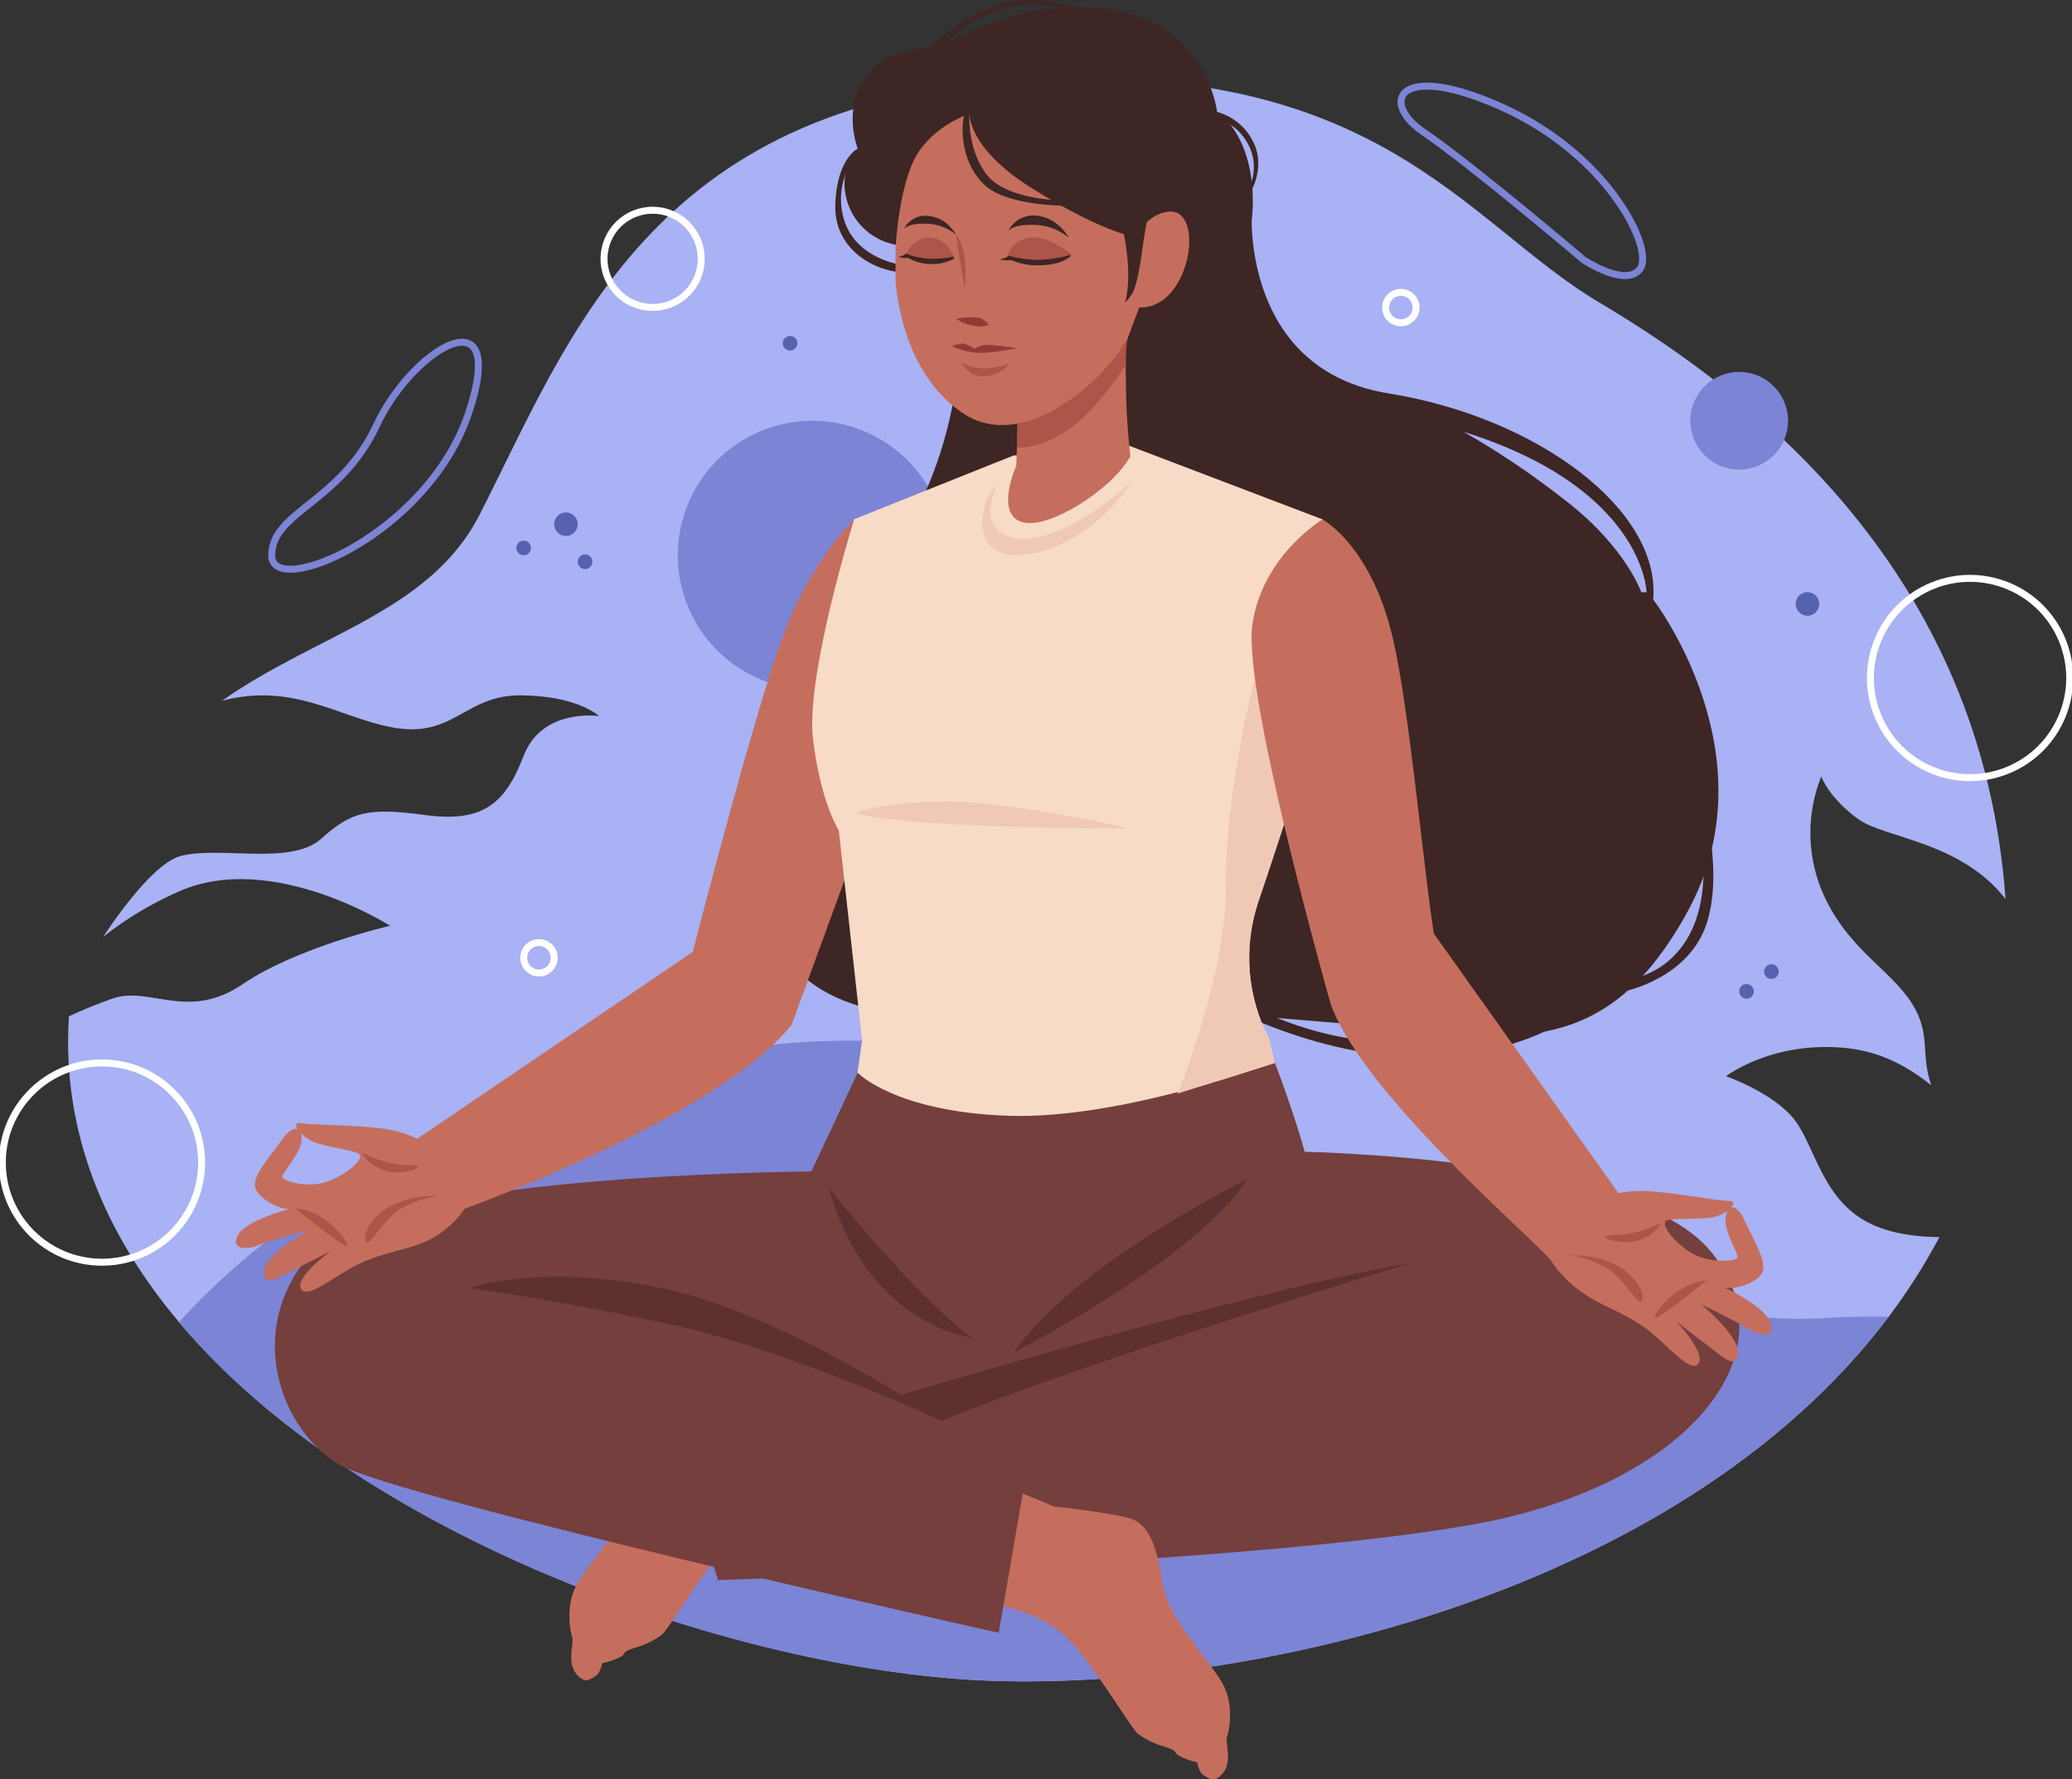 <svg width="297" height="255" viewBox="0 0 297 255" fill="none" xmlns="http://www.w3.org/2000/svg">
<rect x="0" y="0" width="297" height="255" fill="#333333" stroke="none"/>
<g clip-path="url(#clip0_20_560)">
<path d="M268.42 175.507C261.366 172.322 260.29 164.662 257.377 160.675C254.465 156.688 247.41 154.23 247.41 154.23C247.41 154.23 254.157 149.021 264.893 150.223C269.944 150.797 273.731 153.068 276.831 155.532C275.235 150.918 276.831 148.253 274.099 143.865C270.872 138.73 264.586 135.965 261.058 127.443C258.979 122.254 258.979 116.464 261.058 111.275C261.058 111.275 262.134 114.347 266.403 117.412C270.237 120.15 281.06 120.571 287.473 128.839C284.133 82.177 251.705 56.673 229.252 43.356C209.965 31.929 197.506 8.088 145.397 11.534C93.288 14.98 81.684 48.411 68.77 73.709C61.622 87.734 45.462 90.812 31.833 100.423C41.921 97.785 48.321 102.653 55.923 104.183C65.029 106.026 66.459 99.608 74.629 99.648C82.799 99.688 85.879 102.62 85.879 102.62C85.879 102.62 77.702 101.391 75.043 108.343C72.384 115.295 69.111 117.9 60.934 116.798C52.757 115.696 50.385 116.297 46.049 120.191C41.714 124.084 31.693 121.219 25.961 122.655C22.574 123.503 17.944 129.52 14.764 134.282C18.091 131.641 21.75 129.447 25.647 127.757C38.935 121.827 55.917 132.672 55.917 132.672C55.917 132.672 42.556 135.738 34.759 141.054C26.963 146.37 21.465 141.261 16.147 143.097C14.014 143.836 11.922 144.687 9.881 145.648C9.881 145.648 9.881 145.689 9.881 145.709C8.812 162.238 15.065 176.917 25.68 189.492C51.668 220.286 103.843 238.531 138.937 240.715C175.68 242.986 240.115 229.362 270.718 188.711C273.441 185.098 275.876 181.277 278 177.284C274.907 177.264 271.387 176.863 268.42 175.507Z" fill="#A8B2F4"/>
<path d="M123.94 97.335C133.749 93.192 138.342 81.886 134.199 72.08C130.055 62.274 118.745 57.683 108.936 61.825C99.127 65.967 94.534 77.274 98.677 87.08C102.821 96.885 114.131 101.477 123.94 97.335Z" fill="#7C84D5"/>
<path d="M249.294 67.298C253.16 67.298 256.295 64.164 256.295 60.299C256.295 56.434 253.16 53.3 249.294 53.3C245.427 53.3 242.292 56.434 242.292 60.299C242.292 64.164 245.427 67.298 249.294 67.298Z" fill="#7C84D5"/>
<path d="M270.685 188.711C240.081 229.348 175.627 242.986 138.903 240.715C103.79 238.531 51.634 220.286 25.647 189.492C35.541 178.526 60.847 156.307 107.551 150.09C170.349 141.688 214.094 191.495 261.539 188.891C264.733 188.684 267.752 188.644 270.685 188.711Z" fill="#7C84D5"/>
<path d="M67.167 59.21C72.999 41.733 59.197 49.807 53.979 60.947C48.762 72.086 38.948 73.315 38.948 79.599C38.948 85.884 61.321 76.654 67.167 59.21Z" stroke="#7C84D5" stroke-miterlimit="10"/>
<path d="M227.001 37.245C227.001 37.245 210.74 23.454 204.146 19.007C197.552 14.559 200.465 8.582 215.57 15.48C230.675 22.379 237.102 35.703 235.104 38.508C233.107 41.312 227.001 37.245 227.001 37.245Z" stroke="#7C84D5" stroke-miterlimit="10"/>
<path d="M76.112 78.518C76.114 78.725 76.053 78.929 75.938 79.103C75.823 79.276 75.66 79.411 75.468 79.492C75.276 79.572 75.064 79.593 74.86 79.553C74.656 79.513 74.469 79.413 74.322 79.266C74.175 79.119 74.075 78.931 74.034 78.727C73.994 78.523 74.015 78.312 74.096 78.12C74.176 77.928 74.311 77.764 74.485 77.65C74.658 77.535 74.862 77.474 75.07 77.476C75.346 77.476 75.612 77.585 75.807 77.781C76.002 77.976 76.112 78.241 76.112 78.518V78.518Z" fill="#5661AF"/>
<path d="M84.911 80.501C84.911 80.708 84.849 80.911 84.734 81.084C84.619 81.256 84.455 81.39 84.263 81.47C84.072 81.549 83.861 81.57 83.657 81.529C83.454 81.489 83.267 81.389 83.12 81.242C82.973 81.096 82.874 80.909 82.833 80.706C82.793 80.502 82.813 80.291 82.893 80.1C82.972 79.908 83.106 79.744 83.279 79.629C83.451 79.514 83.654 79.453 83.862 79.453C84.139 79.454 84.405 79.565 84.601 79.761C84.798 79.958 84.909 80.224 84.911 80.501V80.501Z" fill="#5661AF"/>
<path d="M114.292 49.193C114.292 49.401 114.23 49.603 114.115 49.776C113.999 49.949 113.835 50.083 113.643 50.162C113.451 50.241 113.24 50.262 113.036 50.221C112.832 50.18 112.645 50.079 112.499 49.932C112.353 49.785 112.253 49.597 112.214 49.393C112.174 49.189 112.196 48.978 112.276 48.787C112.356 48.596 112.492 48.432 112.665 48.318C112.839 48.203 113.042 48.143 113.25 48.144C113.387 48.144 113.523 48.172 113.65 48.224C113.777 48.277 113.892 48.354 113.989 48.452C114.086 48.549 114.163 48.665 114.215 48.792C114.267 48.919 114.293 49.055 114.292 49.193V49.193Z" fill="#5661AF"/>
<path d="M251.398 142.069C251.398 142.278 251.336 142.482 251.219 142.655C251.102 142.828 250.936 142.962 250.743 143.04C250.549 143.119 250.336 143.137 250.132 143.094C249.928 143.051 249.741 142.948 249.596 142.798C249.45 142.648 249.353 142.458 249.317 142.252C249.28 142.047 249.306 141.835 249.39 141.644C249.475 141.453 249.614 141.292 249.791 141.181C249.968 141.07 250.174 141.014 250.383 141.02C250.655 141.029 250.913 141.143 251.103 141.339C251.292 141.535 251.398 141.796 251.398 142.069V142.069Z" fill="#5661AF"/>
<path d="M254.959 139.231C254.959 139.438 254.897 139.641 254.782 139.814C254.666 139.986 254.502 140.121 254.31 140.2C254.118 140.279 253.907 140.299 253.703 140.258C253.499 140.217 253.312 140.117 253.166 139.97C253.02 139.822 252.92 139.635 252.881 139.431C252.841 139.227 252.863 139.016 252.943 138.825C253.023 138.633 253.159 138.47 253.332 138.355C253.506 138.241 253.709 138.181 253.917 138.182C254.194 138.184 254.459 138.295 254.654 138.491C254.849 138.688 254.959 138.954 254.959 139.231V139.231Z" fill="#5661AF"/>
<path d="M81.123 76.815C82.056 76.815 82.813 76.058 82.813 75.125C82.813 74.192 82.056 73.435 81.123 73.435C80.189 73.435 79.433 74.192 79.433 75.125C79.433 76.058 80.189 76.815 81.123 76.815Z" fill="#5661AF"/>
<path d="M259.081 88.241C260.014 88.241 260.771 87.485 260.771 86.552C260.771 85.618 260.014 84.862 259.081 84.862C258.147 84.862 257.391 85.618 257.391 86.552C257.391 87.485 258.147 88.241 259.081 88.241Z" fill="#5661AF"/>
<path d="M79.439 137.26C79.439 137.692 79.311 138.115 79.071 138.474C78.831 138.833 78.49 139.113 78.091 139.278C77.691 139.443 77.252 139.487 76.828 139.402C76.405 139.318 76.015 139.11 75.71 138.805C75.404 138.499 75.196 138.11 75.112 137.686C75.028 137.263 75.071 136.824 75.236 136.425C75.402 136.026 75.682 135.685 76.041 135.445C76.4 135.205 76.823 135.077 77.255 135.077C77.834 135.077 78.39 135.307 78.799 135.716C79.209 136.126 79.439 136.681 79.439 137.26V137.26Z" stroke="white" stroke-miterlimit="10"/>
<path d="M202.984 44.077C202.984 44.509 202.856 44.931 202.616 45.291C202.376 45.65 202.034 45.929 201.635 46.095C201.236 46.26 200.797 46.303 200.373 46.219C199.949 46.135 199.56 45.927 199.254 45.621C198.949 45.316 198.741 44.927 198.657 44.503C198.572 44.08 198.616 43.641 198.781 43.242C198.946 42.842 199.226 42.501 199.586 42.261C199.945 42.022 200.367 41.893 200.799 41.893C201.086 41.892 201.371 41.948 201.636 42.058C201.902 42.167 202.143 42.328 202.346 42.531C202.549 42.734 202.71 42.975 202.819 43.24C202.929 43.506 202.985 43.79 202.984 44.077V44.077Z" stroke="white" stroke-miterlimit="10"/>
<path d="M96.103 43.574C99.683 42.163 101.441 38.118 100.03 34.539C98.619 30.96 94.573 29.203 90.993 30.613C87.412 32.024 85.654 36.069 87.065 39.648C88.476 43.227 92.522 44.984 96.103 43.574Z" stroke="white" stroke-miterlimit="10"/>
<path d="M287.781 110.385C295.085 107.406 298.591 99.073 295.612 91.771C292.632 84.47 284.296 80.965 276.992 83.943C269.688 86.921 266.182 95.255 269.161 102.557C272.14 109.858 280.477 113.363 287.781 110.385Z" stroke="white" stroke-miterlimit="10"/>
<path d="M14.617 180.884C22.506 180.884 28.9 174.491 28.9 166.605C28.9 158.719 22.506 152.327 14.617 152.327C6.729 152.327 0.334 158.719 0.334 166.605C0.334 174.491 6.729 180.884 14.617 180.884Z" stroke="white" stroke-miterlimit="10"/>
<path d="M122.883 21.324C122.883 21.324 119.87 22.887 119.73 29.472C119.59 36.056 125.903 39.108 129.878 39.042L129.53 38.013C129.53 38.013 122.75 37.265 120.993 31.515C120.481 29.864 120.404 28.108 120.768 26.418C121.131 24.728 121.924 23.16 123.07 21.865L122.883 21.324Z" fill="#3D2624"/>
<path d="M232.465 136.245C232.465 136.245 231.089 146.657 212.824 150.631C194.559 154.604 175.72 144.193 175.72 144.193L178.793 143.892C178.793 143.892 189.482 150.063 202.229 149.302C214.975 148.54 222.271 140.787 222.271 140.787L232.465 136.245Z" fill="#3D2624"/>
<path d="M236.968 85.924C238.104 73.055 220.307 59.805 199.102 56.392C177.898 52.98 179.428 30.38 179.428 30.38L137.066 54.743C137.066 54.743 135.115 74.945 120.993 86.305C106.87 97.664 104.445 124.531 111.072 135.13C117.699 145.729 129.43 146.483 147.702 145.348C165.973 144.213 174.424 145.161 194.747 146.864C215.069 148.567 229.539 153.182 241.872 130.682C254.204 108.183 236.968 85.924 236.968 85.924ZM235.264 84.882C235.264 84.882 233.087 78.544 224.756 72.013C220.034 68.262 215.033 64.875 209.798 61.882C235.739 70.023 236.019 84.875 236.019 84.875L235.264 84.882Z" fill="#3D2624"/>
<path d="M122.469 74.437C122.469 74.437 116.456 79.847 112.208 91.2C107.959 102.553 98.953 137.761 98.953 137.761L113.49 146.824L127.52 108.423L122.469 74.437Z" fill="#C56E5D"/>
<path d="M180.39 129.026C179.293 132.262 178.863 135.686 179.124 139.092C179.386 142.499 180.335 145.817 181.913 148.847L182.695 152.187L184.832 161.396C170.189 174.085 149.853 178.393 137.34 175.628C124.827 172.863 121.634 162.632 121.634 162.632L123.571 149.101L120.231 118.995C120.231 118.995 117.639 115.042 116.537 105.932C115.434 96.823 122.442 74.404 122.442 74.404L145.23 65.294L161.871 63.885L189.589 74.437L193.17 83.413C193.043 88.382 189.389 101.151 185.567 113.225C183.764 118.955 181.913 124.525 180.39 129.026Z" fill="#F7DBC6"/>
<path d="M162.032 65.394C159.426 70.136 150.133 76.08 146.379 74.784C142.624 73.489 145.664 66.77 145.664 66.77C145.697 65.815 145.738 64.94 145.764 64.132C145.931 58.79 145.898 56.519 145.898 56.519L162.032 45.834C161.65 47.95 161.44 50.094 161.404 52.245C161.319 56.637 161.529 61.03 162.032 65.394V65.394Z" fill="#C56E5D"/>
<path d="M162.032 45.854C161.65 47.97 161.44 50.114 161.404 52.265C159.553 55.043 156.473 59.197 153.267 61.474C150.06 63.752 147.254 64.186 145.764 64.146C145.931 58.803 145.898 56.532 145.898 56.532L162.032 45.854Z" fill="#AF5448"/>
<path d="M128.368 40.197C128.368 40.197 128.929 53.4 138.229 59.351C147.528 65.301 160.542 52.846 162.78 45.961C165.018 39.075 164.263 24.209 164.263 24.209C164.263 24.209 151.991 16.028 142.691 16.028C133.392 16.028 128.368 20.703 128.368 20.703V40.197Z" fill="#C56E5D"/>
<path d="M138.97 16.288C138.97 16.288 138.69 21.144 147.655 26.814C156.62 32.484 161.424 33.646 161.424 33.646L163.314 44.071C163.314 44.071 162.012 47.343 161.651 48.532C161.25 49.827 161.41 53.955 161.41 53.955C161.41 53.955 168.913 52.839 171.551 45.854C173.949 43.872 175.903 41.407 177.284 38.62C178.665 35.833 179.443 32.786 179.568 29.679C179.849 19.267 174.458 16.015 174.458 16.015C174.458 16.015 173.068 3.56 159.299 1.416C145.53 -0.728 134.581 6.999 134.581 6.999C134.581 6.999 127.9 6.071 124.259 10.806C120.618 15.54 122.957 21.311 122.957 21.311C122.957 21.311 119.79 24.383 121.621 29.405C122.164 30.856 123.076 32.142 124.265 33.136C125.455 34.129 126.883 34.798 128.408 35.075C128.408 35.075 128.876 26.52 131.381 22.246C133.886 17.971 138.97 16.288 138.97 16.288Z" fill="#3D2624"/>
<path d="M162.032 35.168C162.032 35.168 163.802 30.794 167.429 30.333C171.057 29.872 171.331 36.284 168.819 40.558C166.307 44.832 162.807 43.997 162.807 43.997L162.032 35.168Z" fill="#C56E5D"/>
<path d="M160.268 30.32C160.268 30.32 162.686 37.599 161.29 43.363C161.624 43.012 161.926 42.632 162.192 42.227C163.361 40.524 163.849 34.066 164.37 31.849L160.268 30.32Z" fill="#3D2624"/>
<path d="M134.32 7.66C136.52 4.761 139.561 2.61 143.028 1.501C146.495 0.392 150.219 0.378 153.694 1.463L154.623 1.402C150.996 -0.146 146.947 -0.405 143.152 0.668C137.08 2.518 132.857 7.286 132.857 7.286L134.32 7.66Z" fill="#3D2624"/>
<path d="M174.404 16.028C175.494 16.32 176.512 16.833 177.393 17.536C178.275 18.24 179.002 19.118 179.528 20.115C181.439 23.588 179.468 27.114 179.468 27.114L179.147 26.687C179.588 25.689 179.784 24.601 179.719 23.513C179.654 22.424 179.33 21.367 178.773 20.429C176.863 17.157 174.404 17.33 174.404 17.33V16.028Z" fill="#3D2624"/>
<path d="M129.53 32.878C129.53 32.878 129.918 31.996 132.664 32.05C134.27 32.063 135.824 32.627 137.066 33.646C137.066 33.646 135.803 31.282 133.298 30.974C132.548 30.828 131.77 30.936 131.088 31.28C130.406 31.625 129.858 32.187 129.53 32.878V32.878Z" fill="#3D2624"/>
<path d="M138.97 16.288C138.97 16.288 138.536 21.05 141.328 24.89C144.121 28.73 152.358 28.73 152.358 28.73L152.692 29.472C152.692 29.472 144.548 29.538 141.262 26.627C137.975 23.715 137.607 18.84 138.229 16.288H138.97Z" fill="#3D2624"/>
<path d="M144.502 33.165C144.502 33.165 144.949 32.15 148.123 32.216C149.977 32.23 151.771 32.879 153.206 34.053C153.206 34.053 151.743 31.322 148.857 30.941C147.988 30.779 147.089 30.91 146.301 31.312C145.513 31.714 144.88 32.365 144.502 33.165V33.165Z" fill="#3D2624"/>
<path d="M137.066 45.687C137.666 46.117 138.348 46.417 139.07 46.568C139.939 46.848 140.874 46.848 141.743 46.568C141.555 46.276 141.305 46.029 141.01 45.844C140.716 45.659 140.384 45.542 140.039 45.5C139.044 45.419 138.043 45.482 137.066 45.687V45.687Z" fill="#913D37"/>
<path d="M137.066 33.646C137.066 33.646 137.948 34.574 138.275 36.985C138.47 38.419 138.47 39.872 138.275 41.306C138.275 41.306 137.166 34.995 137.066 33.646Z" fill="#AF5448"/>
<path d="M129.878 36.344C130.854 36.733 131.879 36.989 132.924 37.105C134.197 37.18 135.474 37.063 136.712 36.758C136.712 36.758 135.937 34.667 134.133 34.18C131.294 33.412 129.878 36.344 129.878 36.344Z" fill="#AF5448"/>
<path d="M144.502 36.684C144.502 36.684 144.782 34.541 147.528 34.066C150.274 33.592 153.541 36.477 153.541 36.477C153.541 36.477 148.129 39.055 144.502 36.684Z" fill="#AF5448"/>
<path d="M133.372 37.085C132.174 37.036 130.992 36.786 129.878 36.344L129.53 36.571C129.3 36.686 129.051 36.76 128.796 36.791C129.218 36.964 129.68 37.02 130.132 36.951C131.105 37.508 132.204 37.809 133.325 37.826C134.512 37.909 135.698 37.647 136.739 37.072V36.758C135.633 36.995 134.503 37.104 133.372 37.085V37.085Z" fill="#3D2624"/>
<path d="M153.514 36.504C152.052 36.925 150.545 37.172 149.024 37.239C147.535 37.257 146.051 37.052 144.622 36.631L144.194 36.898C143.907 37.032 143.6 37.122 143.286 37.165C143.821 37.321 144.385 37.357 144.936 37.272C146.201 37.812 147.569 38.072 148.944 38.033C151.797 37.947 152.672 37.272 153.293 36.865C153.4 36.785 153.514 36.504 153.514 36.504Z" fill="#3D2624"/>
<path d="M137.066 49.901C137.831 50.165 138.618 50.362 139.418 50.488C141.295 50.862 145.764 49.901 145.764 49.901C144.327 49.642 142.874 49.474 141.415 49.4C140.786 49.44 140.179 49.642 139.652 49.988C139.203 49.612 138.672 49.349 138.102 49.219C137.532 49.272 136.97 49.386 136.425 49.56L137.066 49.901Z" fill="#913D37"/>
<path d="M137.741 51.864C138.69 52.439 139.771 52.761 140.881 52.799C142.204 52.784 143.514 52.542 144.755 52.085C144.326 52.613 143.793 53.05 143.191 53.367C142.588 53.685 141.927 53.878 141.248 53.934C138.863 54.208 137.741 51.864 137.741 51.864Z" fill="#AF5448"/>
<path d="M114.913 170.859L122.93 153.729C122.93 153.729 128.274 159.332 144.515 159.9C160.756 160.468 182.708 152.227 182.708 152.227C182.708 152.227 188.326 166.719 188.326 172.108C188.326 177.498 156.26 198.822 156.26 198.822L137.233 197.406L114.913 170.859Z" fill="#743F3D"/>
<path d="M113.998 198.788C113.998 198.788 108.74 200.832 106.943 201.673C106.943 201.673 99.087 202.475 95.934 203.403C92.78 204.331 91.985 208.559 91.21 213.127C90.436 217.695 84.53 223.812 82.733 226.984C80.936 230.156 81.777 233.936 82.031 234.718C82.285 235.499 81.243 238.164 82.552 239.813C83.862 241.463 84.623 240.615 85.352 240.201C86.08 239.787 86.307 238.344 86.307 238.344C87.285 238.169 88.229 237.836 89.099 237.356C89.854 236.768 89.099 236.761 90.957 236.154C92.353 235.772 93.67 235.143 94.845 234.297C95.894 233.529 101.813 223.258 105.587 219.965C109.362 216.673 116.156 215.531 116.156 215.531L113.998 198.788Z" fill="#C56E5D"/>
<path d="M216.899 217.247C204.073 220.48 176.235 222.75 151.276 224.226C125.569 225.749 102.928 226.43 102.928 226.43L99.114 214.342L95.773 203.623L170.503 188.811C170.503 188.811 168.465 173.344 184.746 165.009C184.746 165.009 233.213 165.396 244.951 179.034C256.689 192.671 243.969 210.435 216.899 217.247Z" fill="#743F3D"/>
<path d="M143.947 213C143.947 213 149.198 215.043 151.002 215.885C151.002 215.885 158.858 216.686 162.005 217.615C165.151 218.543 165.96 222.77 166.728 227.332C167.496 231.893 173.409 238.017 175.206 241.196C177.003 244.375 176.161 248.141 175.874 248.923C175.587 249.704 176.662 252.369 175.359 254.018C174.057 255.668 173.288 254.82 172.554 254.412C171.819 254.005 171.598 252.549 171.598 252.549C170.644 252.362 169.726 252.024 168.879 251.547C168.118 250.96 168.879 250.946 167.022 250.345C165.626 249.962 164.309 249.333 163.134 248.489C162.085 247.721 156.159 237.443 152.391 234.157C148.624 230.871 141.816 229.716 141.816 229.716L143.947 213Z" fill="#C56E5D"/>
<path d="M119.022 167.854C119.022 167.854 55.128 167.854 44.9 179.207C34.672 190.56 40.358 205.039 48.595 209.868C56.832 214.696 143.159 233.997 143.159 233.997L147.702 207.597L134.968 203.623L141.783 194.494L119.022 167.854Z" fill="#743F3D"/>
<path d="M118.835 170.312C118.835 170.312 132.163 186.814 139.411 191.716C139.411 191.716 124.513 190.186 118.835 170.312Z" fill="#5E3030"/>
<path d="M67.334 184.603C67.334 184.603 78.41 186.019 95.733 189.712C113.056 193.405 134.968 203.623 134.968 203.623C134.968 203.623 112.488 188.263 94.885 184.603C77.281 180.944 67.334 184.603 67.334 184.603Z" fill="#5E3030"/>
<path d="M129.123 199.897C129.123 199.897 180.644 184.537 202.229 181.017C202.229 181.017 156.594 194.728 134.968 203.623L129.123 199.897Z" fill="#5E3030"/>
<path d="M178.793 168.956C178.793 168.956 153.821 181.284 145.39 193.773C145.41 193.773 171.738 180.282 178.793 168.956Z" fill="#5E3030"/>
<path d="M113.49 146.824C113.49 146.824 109.248 136.506 99.301 136.412L59.798 163.199C58.485 162.556 57.085 162.106 55.643 161.864C52.082 161.196 45.047 161.289 43.23 160.955C42.348 160.795 42.302 161.236 42.676 161.817C42.094 161.576 41.173 162.217 40.458 163.273C39.342 164.929 36.53 168.008 36.53 169.737C36.53 171.467 39.589 173.197 41.406 173.284C41.406 173.284 35.2 174.853 34.058 177.084C32.915 179.314 35.962 178.987 36.95 178.493C37.939 177.998 44.299 176.262 44.299 176.262C44.299 176.262 38.006 179.735 37.846 182.132C37.685 184.53 39.85 183.127 41.814 182.132C43.778 181.137 47.359 179.321 47.359 179.321C47.359 179.321 42.228 183.041 43.137 184.697C44.045 186.353 48.267 182.573 51.661 181.03C55.055 179.488 57.62 179.261 60.48 178.145C62.953 177.138 65.08 175.433 66.599 173.237C73.667 170.619 103.91 158.865 113.49 146.824ZM46.951 169.317C44.139 170.312 40.939 169.317 40.498 168.822C40.057 168.328 43.23 165.43 43.23 163.199C43.237 162.916 43.196 162.634 43.11 162.364C43.615 162.886 44.214 163.31 44.874 163.613C46.624 164.355 50.425 164.762 51.421 165.343C52.416 165.924 49.764 168.328 46.951 169.317V169.317Z" fill="#C56E5D"/>
<path d="M243.595 112.871C243.595 112.871 247.189 123.857 244.731 132.038C242.272 140.219 232.853 142.055 232.853 142.055L234.363 140.159C234.363 140.159 243.642 138.596 244.163 125.874C244.624 114.581 243.595 112.871 243.595 112.871Z" fill="#3D2624"/>
<path d="M51.968 165.216C54.008 166.301 56.267 166.906 58.576 166.986C62.05 166.986 57.861 168.549 55.235 167.767C52.61 166.986 51.968 165.216 51.968 165.216Z" fill="#AF5448"/>
<path d="M62.911 171.407C61.113 171.591 59.373 172.146 57.801 173.036C54.814 174.599 53.258 178.573 52.456 177.932C51.654 177.291 53.826 171.18 62.911 171.407Z" fill="#AF5448"/>
<path d="M42.335 173.183C42.335 173.183 48.862 178.459 49.644 178.526C50.425 178.593 46.951 173.464 42.335 173.183Z" fill="#AF5448"/>
<path d="M122.609 116.571C122.609 116.571 125.829 114.881 135.65 114.881C145.47 114.881 161.798 118.715 161.798 118.715C161.798 118.715 131.661 118.868 122.609 116.571Z" fill="#EFC9B6"/>
<path d="M181.92 149.028L182.701 152.367L168.786 156.715C168.786 156.715 175.867 139.618 175.733 126.528C175.6 113.439 179.869 97.144 179.869 97.144L185.581 113.405C183.77 119.135 181.92 124.705 180.397 129.206C179.303 132.443 178.874 135.866 179.136 139.272C179.398 142.678 180.344 145.996 181.92 149.028V149.028Z" fill="#EFC9B6"/>
<path d="M253.803 189.652C253.082 187.241 247.276 184.543 247.276 184.543C249.08 184.797 252.407 183.662 252.728 181.965C253.048 180.269 250.864 176.716 250.055 174.886C249.548 173.718 248.759 172.883 248.151 173.036C248.626 172.542 248.659 172.101 247.764 172.095C245.913 172.095 239.019 170.692 235.405 170.679C234.259 170.661 233.115 170.764 231.991 170.986L205.529 133.788C204.066 124.692 202.042 101.685 199.657 91.487C196.537 78.13 189.576 74.437 189.576 74.437C189.576 74.437 180.951 79.566 179.515 89.497C178.078 99.427 190.745 143.892 190.745 143.892C195.241 156.534 218.93 176.75 222.231 180.523C223.611 182.65 225.448 184.444 227.609 185.772C230.214 187.395 232.692 188.096 235.739 190.247C238.785 192.397 242.226 196.925 243.428 195.436C244.631 193.946 240.282 189.365 240.282 189.365C240.282 189.365 243.442 191.816 245.205 193.158C246.969 194.501 248.826 196.291 249.107 193.9C249.387 191.509 243.862 186.927 243.862 186.927C243.862 186.927 249.802 189.819 250.683 190.494C251.565 191.168 254.525 192.056 253.803 189.652ZM242.566 179.635C239.988 178.139 237.83 175.287 238.919 174.9C240.008 174.512 243.816 174.82 245.666 174.412C246.373 174.245 247.041 173.941 247.63 173.517C247.502 173.767 247.412 174.035 247.363 174.312C246.949 176.509 249.501 179.942 249 180.323C248.499 180.703 245.145 181.111 242.566 179.608V179.635Z" fill="#C56E5D"/>
<path d="M238.077 175.234C236.042 176.323 233.784 176.93 231.477 177.01C227.996 177.01 232.185 178.566 234.777 177.785C237.369 177.003 238.077 175.234 238.077 175.234Z" fill="#AF5448"/>
<path d="M224.863 179.902C226.661 180.091 228.4 180.648 229.973 181.538C232.953 183.094 234.516 187.068 235.318 186.433C236.12 185.799 233.948 179.688 224.863 179.902Z" fill="#AF5448"/>
<path d="M244.637 183.515C244.637 183.515 238.11 188.791 237.329 188.857C236.547 188.924 240.021 183.795 244.637 183.515Z" fill="#AF5448"/>
<path d="M142.932 69.448C142.932 69.448 139.832 75.352 144.756 76.962C149.679 78.571 158.117 72.954 162.412 68.834C162.412 68.834 156.734 77.957 147.535 79.412C138.335 80.868 140.467 71.459 142.932 69.448Z" fill="#EFC9B6"/>
</g>
<defs>
<clipPath id="clip0_20_560">
<rect width="297" height="255" fill="white"/>
</clipPath>
</defs>
</svg>
